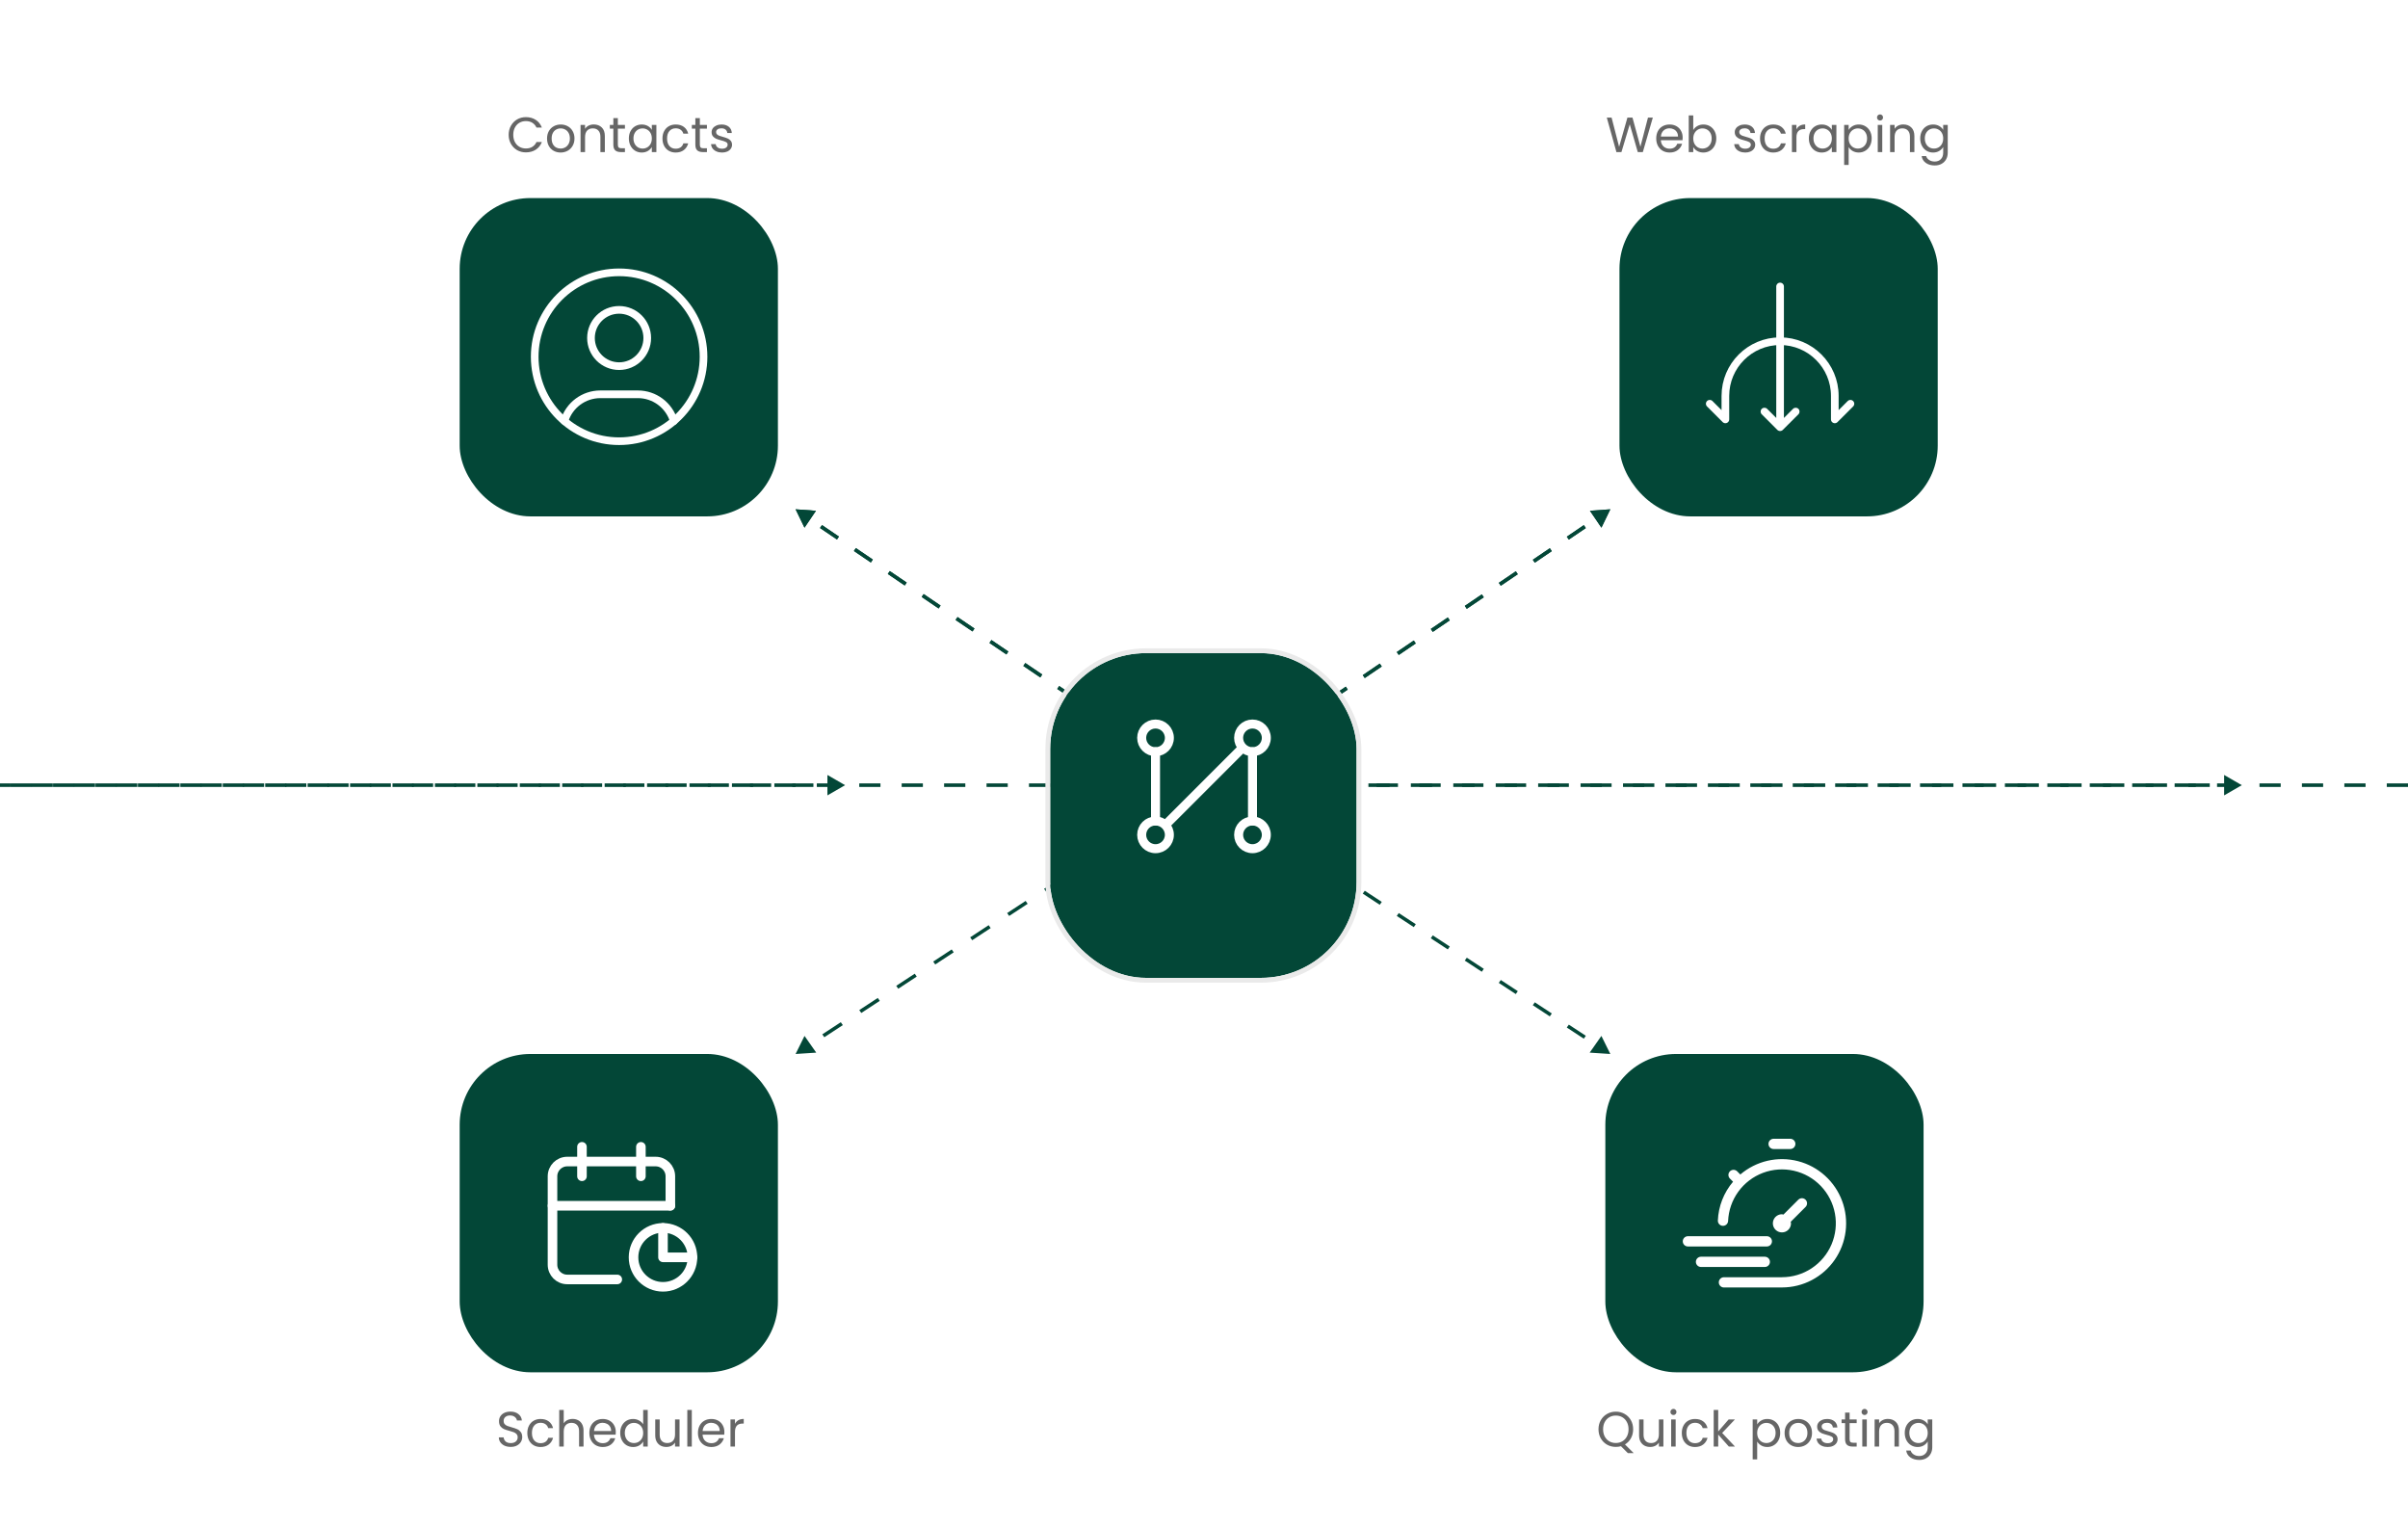 <svg width="681" height="432" viewBox="0 0 681 432" fill="none" xmlns="http://www.w3.org/2000/svg">
<rect width="639" height="432" fill="white"/>
<path d="M681 222L-1.09673e-05 222" stroke="#034737" stroke-dasharray="6 6"/>
<path d="M239 222L234 219.113V224.887L239 222ZM230.038 221.5H224.062V222.5H230.038V221.5ZM218.087 221.5H212.112V222.5H218.087V221.5ZM206.138 221.5H200.163V222.5H206.138V221.5ZM194.188 221.5H188.213V222.5H194.188V221.5ZM182.238 221.5H176.263V222.5H182.238V221.5ZM170.288 221.5H164.313V222.5H170.288V221.5ZM158.338 221.5H152.363V222.5H158.338V221.5ZM146.388 221.5H140.413V222.5H146.388V221.5ZM134.438 221.5H128.463V222.5H134.438V221.5ZM122.488 221.5H116.513V222.5H122.488V221.5ZM110.538 221.5H104.563V222.5H110.538V221.5ZM98.588 221.5H92.612V222.5H98.588V221.5ZM86.638 221.5H80.662V222.5H86.638V221.5ZM74.688 221.5H68.713V222.5H74.688V221.5ZM62.737 221.5H56.763V222.5H62.737V221.5ZM50.788 221.5H44.812V222.5H50.788V221.5ZM38.837 221.5H32.862V222.5H38.837V221.5ZM26.887 221.5H20.912V222.5H26.887V221.5ZM14.937 221.5H8.962V222.5H14.937V221.5ZM2.987 221.5H0V222.5H2.987V221.5Z" fill="#034737"/>
<path d="M634 222L629 219.113V224.887L634 222ZM624.938 221.5H618.896V222.5H624.938V221.5ZM612.854 221.5H606.813V222.5H612.854V221.5ZM600.771 221.5H594.729V222.5H600.771V221.5ZM588.688 221.5H582.646V222.5H588.688V221.5ZM576.604 221.5H570.562V222.5H576.604V221.5ZM564.521 221.5H558.479V222.5H564.521V221.5ZM552.438 221.5H546.396V222.5H552.438V221.5ZM540.354 221.5H534.313V222.5H540.354V221.5ZM528.271 221.5H522.229V222.5H528.271V221.5ZM516.188 221.5H510.146V222.5H516.188V221.5ZM504.104 221.5H498.063V222.5H504.104V221.5ZM492.021 221.5H485.979V222.5H492.021V221.5ZM479.938 221.5H473.896V222.5H479.938V221.5ZM467.854 221.5H461.812V222.5H467.854V221.5ZM455.771 221.5H449.729V222.5H455.771V221.5ZM443.687 221.5H437.646V222.5H443.687V221.5ZM431.604 221.5H425.562V222.5H431.604V221.5ZM419.521 221.5H413.479V222.5H419.521V221.5ZM407.437 221.5H401.396V222.5H407.437V221.5ZM395.354 221.5H389.312V222.5H395.354V221.5ZM383.271 221.5H377.229V222.5H383.271V221.5ZM371.187 221.5H365.146V222.5H371.187V221.5ZM359.104 221.5H353.062V222.5H359.104V221.5ZM347.021 221.5H344V222.5H347.021V221.5Z" fill="#034737"/>
<path d="M225 144L227.518 149.196L230.758 144.418L225 144ZM231.907 149.289L236.699 152.539L237.26 151.711L232.468 148.461L231.907 149.289ZM241.49 155.789L246.282 159.039L246.843 158.211L242.051 154.961L241.49 155.789ZM251.074 162.289L255.865 165.539L256.426 164.711L251.635 161.461L251.074 162.289ZM260.657 168.789L265.449 172.039L266.01 171.211L261.218 167.961L260.657 168.789ZM270.24 175.289L275.032 178.539L275.593 177.711L270.801 174.461L270.24 175.289ZM279.824 181.789L284.615 185.039L285.177 184.211L280.385 180.961L279.824 181.789ZM289.407 188.289L294.199 191.539L294.76 190.711L289.968 187.461L289.407 188.289ZM298.99 194.789L303.782 198.039L304.343 197.211L299.552 193.961L298.99 194.789ZM308.574 201.289L313.365 204.539L313.927 203.711L309.135 200.461L308.574 201.289ZM318.157 207.789L322.949 211.039L323.51 210.211L318.718 206.961L318.157 207.789ZM327.74 214.289L332.532 217.539L333.093 216.711L328.302 213.461L327.74 214.289ZM337.324 220.789L339.719 222.414L340.281 221.586L337.885 219.961L337.324 220.789Z" fill="#034737"/>
<path d="M455.41 144L449.652 144.418L452.893 149.196L455.41 144ZM340.281 222.699L342.685 221.068L342.124 220.241L339.719 221.872L340.281 222.699ZM347.494 217.807L352.303 214.545L351.741 213.717L346.932 216.979L347.494 217.807ZM357.111 211.283L361.92 208.021L361.359 207.193L356.55 210.455L357.111 211.283ZM366.729 204.759L371.538 201.497L370.976 200.67L366.167 203.931L366.729 204.759ZM376.346 198.235L381.155 194.973L380.594 194.146L375.785 197.408L376.346 198.235ZM385.964 191.711L390.773 188.45L390.211 187.622L385.403 190.884L385.964 191.711ZM395.581 185.188L400.39 181.926L399.829 181.098L395.02 184.36L395.581 185.188ZM405.199 178.664L410.008 175.402L409.446 174.574L404.638 177.836L405.199 178.664ZM414.816 172.14L419.625 168.878L419.064 168.051L414.255 171.312L414.816 172.14ZM424.434 165.616L429.243 162.354L428.681 161.527L423.873 164.789L424.434 165.616ZM434.051 159.092L438.86 155.831L438.299 155.003L433.49 158.265L434.051 159.092ZM443.669 152.569L448.478 149.307L447.916 148.479L443.108 151.741L443.669 152.569Z" fill="#034737"/>
<path d="M225 144L227.518 149.196L230.758 144.418L225 144ZM231.907 149.289L236.699 152.539L237.26 151.711L232.468 148.461L231.907 149.289ZM241.49 155.789L246.282 159.039L246.843 158.211L242.051 154.961L241.49 155.789ZM251.074 162.289L255.865 165.539L256.426 164.711L251.635 161.461L251.074 162.289ZM260.657 168.789L265.449 172.039L266.01 171.211L261.218 167.961L260.657 168.789ZM270.24 175.289L275.032 178.539L275.593 177.711L270.801 174.461L270.24 175.289ZM279.824 181.789L284.615 185.039L285.177 184.211L280.385 180.961L279.824 181.789ZM289.407 188.289L294.199 191.539L294.76 190.711L289.968 187.461L289.407 188.289ZM298.99 194.789L303.782 198.039L304.343 197.211L299.552 193.961L298.99 194.789ZM308.574 201.289L313.365 204.539L313.927 203.711L309.135 200.461L308.574 201.289ZM318.157 207.789L322.949 211.039L323.51 210.211L318.718 206.961L318.157 207.789ZM327.74 214.289L332.532 217.539L333.093 216.711L328.302 213.461L327.74 214.289ZM337.324 220.789L339.719 222.414L340.281 221.586L337.885 219.961L337.324 220.789Z" fill="#034737"/>
<path d="M455.41 144L449.652 144.418L452.893 149.196L455.41 144ZM340.281 222.699L342.685 221.068L342.124 220.241L339.719 221.872L340.281 222.699ZM347.494 217.807L352.303 214.545L351.741 213.717L346.932 216.979L347.494 217.807ZM357.111 211.283L361.92 208.021L361.359 207.193L356.55 210.455L357.111 211.283ZM366.729 204.759L371.538 201.497L370.976 200.67L366.167 203.931L366.729 204.759ZM376.346 198.235L381.155 194.973L380.594 194.146L375.785 197.408L376.346 198.235ZM385.964 191.711L390.773 188.45L390.211 187.622L385.403 190.884L385.964 191.711ZM395.581 185.188L400.39 181.926L399.829 181.098L395.02 184.36L395.581 185.188ZM405.199 178.664L410.008 175.402L409.446 174.574L404.638 177.836L405.199 178.664ZM414.816 172.14L419.625 168.878L419.064 168.051L414.255 171.312L414.816 172.14ZM424.434 165.616L429.243 162.354L428.681 161.527L423.873 164.789L424.434 165.616ZM434.051 159.092L438.86 155.831L438.299 155.003L433.49 158.265L434.051 159.092ZM443.669 152.569L448.478 149.307L447.916 148.479L443.108 151.741L443.669 152.569Z" fill="#034737"/>
<path d="M225 298L227.523 292.894L230.838 297.621L225 298ZM232.554 292.447L237.781 289.018L238.355 289.837L233.128 293.266L232.554 292.447ZM243.008 285.589L248.236 282.16L248.81 282.979L243.583 286.408L243.008 285.589ZM253.463 278.731L258.69 275.302L259.264 276.121L254.037 279.55L253.463 278.731ZM263.917 271.873L269.145 268.444L269.719 269.263L264.492 272.692L263.917 271.873ZM274.372 265.015L279.599 261.586L280.173 262.405L274.946 265.834L274.372 265.015ZM284.827 258.157L290.054 254.728L290.628 255.547L285.401 258.976L284.827 258.157ZM295.281 251.299L300.508 247.87L301.083 248.689L295.855 252.118L295.281 251.299ZM305.736 244.441L310.963 241.012L311.537 241.831L306.31 245.26L305.736 244.441ZM316.19 237.583L321.417 234.154L321.992 234.973L316.764 238.402L316.19 237.583ZM326.645 230.725L331.872 227.296L332.446 228.115L327.219 231.544L326.645 230.725ZM337.099 223.867L339.713 222.153L340.287 222.971L337.673 224.686L337.099 223.867Z" fill="#034737"/>
<path d="M455.41 298L449.572 297.621L452.887 292.894L455.41 298ZM340.287 221.876L342.691 223.454L342.117 224.272L339.713 222.695L340.287 221.876ZM347.5 226.608L352.309 229.763L351.735 230.582L346.926 227.427L347.5 226.608ZM357.118 232.918L361.927 236.073L361.352 236.891L356.544 233.737L357.118 232.918ZM366.735 239.227L371.544 242.382L370.97 243.201L366.161 240.046L366.735 239.227ZM376.353 245.537L381.162 248.692L380.587 249.51L375.779 246.356L376.353 245.537ZM385.97 251.847L390.779 255.001L390.205 255.82L385.396 252.665L385.97 251.847ZM395.588 258.156L400.397 261.311L399.822 262.13L395.014 258.975L395.588 258.156ZM405.205 264.466L410.014 267.62L409.44 268.439L404.631 265.284L405.205 264.466ZM414.823 270.775L419.632 273.93L419.057 274.749L414.249 271.594L414.823 270.775ZM424.44 277.085L429.249 280.239L428.675 281.058L423.866 277.903L424.44 277.085ZM434.058 283.394L438.867 286.549L438.292 287.368L433.484 284.213L434.058 283.394ZM443.675 289.704L448.484 292.858L447.91 293.677L443.101 290.522L443.675 289.704Z" fill="#034737"/>
<rect x="130" y="298" width="90" height="90" rx="20" fill="#034737"/>
<path d="M174.573 361.75H160.417C158.115 361.75 156.25 359.884 156.25 357.583V332.583C156.25 330.282 158.115 328.417 160.417 328.417H185.417C187.718 328.417 189.583 330.282 189.583 332.583V340.917" stroke="white" stroke-width="2.708" stroke-linecap="round" stroke-linejoin="round"/>
<path d="M187.5 347.167V355.5H195.833" stroke="white" stroke-width="2.708" stroke-linecap="round" stroke-linejoin="round"/>
<circle cx="187.5" cy="355.5" r="8.333" stroke="white" stroke-width="2.708" stroke-linecap="round" stroke-linejoin="round"/>
<path d="M181.25 324.25V332.583" stroke="white" stroke-width="2.708" stroke-linecap="round" stroke-linejoin="round"/>
<path d="M164.584 324.25V332.583" stroke="white" stroke-width="2.708" stroke-linecap="round" stroke-linejoin="round"/>
<path d="M156.25 340.917H189.583" stroke="white" stroke-width="2.708" stroke-linecap="round" stroke-linejoin="round"/>
<rect x="454" y="298" width="90" height="90" rx="20" fill="#034737"/>
<path d="M504.001 364.014C503.982 364.014 503.965 364.025 503.945 364.025H487.539C487.155 364.025 486.786 363.872 486.514 363.6C486.242 363.328 486.089 362.96 486.089 362.575C486.089 362.191 486.242 361.822 486.514 361.55C486.786 361.278 487.155 361.125 487.539 361.125H503.903L503.945 361.117C506.932 361.117 509.853 360.24 512.345 358.594C514.837 356.948 516.791 354.606 517.963 351.859C519.135 349.112 519.475 346.082 518.939 343.143C518.404 340.205 517.016 337.489 514.95 335.333C512.884 333.176 510.229 331.674 507.317 331.014C504.404 330.353 501.362 330.563 498.567 331.617C495.773 332.672 493.35 334.524 491.599 336.943C489.848 339.363 488.847 342.244 488.72 345.228C488.698 345.608 488.528 345.964 488.246 346.219C487.963 346.475 487.592 346.609 487.212 346.593C486.831 346.577 486.472 346.412 486.213 346.134C485.953 345.856 485.813 345.486 485.823 345.106C485.986 341.065 487.5 337.196 490.121 334.117L489.251 333.247C489.112 333.113 489.002 332.953 488.926 332.776C488.85 332.6 488.81 332.409 488.808 332.217C488.806 332.024 488.843 331.833 488.916 331.655C488.989 331.477 489.097 331.315 489.233 331.179C489.369 331.043 489.531 330.935 489.709 330.862C489.887 330.789 490.078 330.753 490.271 330.754C490.463 330.756 490.653 330.796 490.83 330.872C491.007 330.948 491.167 331.058 491.301 331.197L492.178 332.073C494.4 330.177 497.047 328.845 499.894 328.191C502.74 327.537 505.703 327.579 508.53 328.316C511.357 329.052 513.964 330.46 516.129 332.42C518.295 334.38 519.956 336.834 520.97 339.574C521.984 342.313 522.321 345.257 521.954 348.155C521.586 351.053 520.524 353.819 518.858 356.218C517.192 358.618 514.971 360.579 512.385 361.936C509.798 363.293 506.922 364.007 504.001 364.014ZM510.624 339.205C510.352 338.933 509.984 338.781 509.599 338.781C509.215 338.781 508.846 338.933 508.574 339.205L504.373 343.406C504.233 343.364 504.09 343.335 503.945 343.319C503.438 343.319 502.942 343.47 502.52 343.751C502.099 344.033 501.77 344.434 501.576 344.902C501.382 345.371 501.331 345.887 501.43 346.384C501.529 346.881 501.773 347.338 502.132 347.697C502.49 348.056 502.947 348.3 503.445 348.399C503.942 348.498 504.458 348.447 504.927 348.253C505.395 348.059 505.796 347.73 506.077 347.308C506.359 346.886 506.51 346.39 506.51 345.883C506.493 345.738 506.464 345.595 506.423 345.456L510.624 341.254C510.896 340.982 511.048 340.614 511.048 340.23C511.048 339.846 510.896 339.477 510.624 339.205ZM501.589 324.875H506.303C506.687 324.875 507.056 324.722 507.328 324.45C507.6 324.178 507.753 323.81 507.753 323.425C507.753 323.041 507.6 322.672 507.328 322.4C507.056 322.128 506.687 321.975 506.303 321.975H501.589C501.204 321.975 500.835 322.128 500.563 322.4C500.292 322.672 500.139 323.041 500.139 323.425C500.139 323.81 500.292 324.178 500.563 324.45C500.835 324.722 501.204 324.875 501.589 324.875ZM500.552 356.775C500.552 356.391 500.4 356.022 500.128 355.75C499.856 355.478 499.487 355.325 499.102 355.325H481.055C480.67 355.325 480.302 355.478 480.03 355.75C479.758 356.022 479.605 356.391 479.605 356.775C479.605 357.16 479.758 357.528 480.03 357.8C480.302 358.072 480.67 358.225 481.055 358.225H499.102C499.487 358.225 499.856 358.072 500.128 357.8C500.4 357.528 500.552 357.16 500.552 356.775ZM501.124 350.975C501.124 350.591 500.971 350.222 500.7 349.95C500.428 349.678 500.059 349.525 499.674 349.525H477.352C476.968 349.525 476.599 349.678 476.327 349.95C476.055 350.222 475.902 350.591 475.902 350.975C475.902 351.36 476.055 351.728 476.327 352C476.599 352.272 476.968 352.425 477.352 352.425H499.674C500.059 352.425 500.428 352.272 500.7 352C500.971 351.728 501.124 351.36 501.124 350.975Z" fill="white"/>
<rect x="458" y="56" width="90" height="90" rx="20" fill="#034737"/>
<path d="M523.314 114.155L518.894 118.576L518.894 111.945C518.894 103.4 511.966 96.472 503.421 96.472C494.876 96.472 487.949 103.4 487.949 111.945L487.949 118.576L483.528 114.155" stroke="white" stroke-width="2.167" stroke-linecap="round" stroke-linejoin="round"/>
<path d="M504.504 81C504.504 80.402 504.019 79.917 503.421 79.917C502.823 79.917 502.338 80.402 502.338 81L504.504 81ZM503.421 120.787L502.338 120.787C502.338 121.225 502.602 121.62 503.006 121.787C503.411 121.955 503.877 121.862 504.187 121.553L503.421 120.787ZM508.608 117.132C509.031 116.709 509.031 116.023 508.608 115.6C508.185 115.177 507.499 115.177 507.076 115.6L508.608 117.132ZM499.765 115.6C499.342 115.177 498.656 115.177 498.233 115.6C497.81 116.023 497.81 116.709 498.233 117.132L499.765 115.6ZM502.654 121.553C503.077 121.976 503.763 121.976 504.186 121.553C504.609 121.13 504.609 120.444 504.186 120.021L502.654 121.553ZM502.338 81L502.338 120.787L504.504 120.787L504.504 81L502.338 81ZM504.187 121.553L508.608 117.132L507.076 115.6L502.655 120.021L504.187 121.553ZM498.233 117.132L502.654 121.553L504.186 120.021L499.765 115.6L498.233 117.132Z" fill="white"/>
<path d="M467.432 33.242L464.604 43H463.176L460.908 35.146L458.556 43L457.142 43.014L454.412 33.242H455.77L457.898 41.516L460.25 33.242H461.678L463.918 41.488L466.06 33.242H467.432ZM475.868 38.87C475.868 39.113 475.854 39.369 475.826 39.64H469.694C469.741 40.396 469.998 40.989 470.464 41.418C470.94 41.838 471.514 42.048 472.186 42.048C472.737 42.048 473.194 41.922 473.558 41.67C473.932 41.409 474.193 41.063 474.342 40.634H475.714C475.509 41.371 475.098 41.973 474.482 42.44C473.866 42.897 473.101 43.126 472.186 43.126C471.458 43.126 470.805 42.963 470.226 42.636C469.657 42.309 469.209 41.847 468.882 41.25C468.556 40.643 468.392 39.943 468.392 39.15C468.392 38.357 468.551 37.661 468.868 37.064C469.186 36.467 469.629 36.009 470.198 35.692C470.777 35.365 471.44 35.202 472.186 35.202C472.914 35.202 473.558 35.361 474.118 35.678C474.678 35.995 475.108 36.434 475.406 36.994C475.714 37.545 475.868 38.17 475.868 38.87ZM474.552 38.604C474.552 38.119 474.445 37.703 474.23 37.358C474.016 37.003 473.722 36.737 473.348 36.56C472.984 36.373 472.578 36.28 472.13 36.28C471.486 36.28 470.936 36.485 470.478 36.896C470.03 37.307 469.774 37.876 469.708 38.604H474.552ZM478.866 36.756C479.127 36.299 479.51 35.925 480.014 35.636C480.518 35.347 481.092 35.202 481.736 35.202C482.427 35.202 483.047 35.365 483.598 35.692C484.149 36.019 484.583 36.481 484.9 37.078C485.217 37.666 485.376 38.352 485.376 39.136C485.376 39.911 485.217 40.601 484.9 41.208C484.583 41.815 484.144 42.286 483.584 42.622C483.033 42.958 482.417 43.126 481.736 43.126C481.073 43.126 480.49 42.981 479.986 42.692C479.491 42.403 479.118 42.034 478.866 41.586V43H477.592V32.64H478.866V36.756ZM484.074 39.136C484.074 38.557 483.957 38.053 483.724 37.624C483.491 37.195 483.173 36.868 482.772 36.644C482.38 36.42 481.946 36.308 481.47 36.308C481.003 36.308 480.569 36.425 480.168 36.658C479.776 36.882 479.459 37.213 479.216 37.652C478.983 38.081 478.866 38.581 478.866 39.15C478.866 39.729 478.983 40.237 479.216 40.676C479.459 41.105 479.776 41.437 480.168 41.67C480.569 41.894 481.003 42.006 481.47 42.006C481.946 42.006 482.38 41.894 482.772 41.67C483.173 41.437 483.491 41.105 483.724 40.676C483.957 40.237 484.074 39.724 484.074 39.136ZM493.585 43.126C492.997 43.126 492.47 43.028 492.003 42.832C491.537 42.627 491.168 42.347 490.897 41.992C490.627 41.628 490.477 41.213 490.449 40.746H491.765C491.803 41.129 491.98 41.441 492.297 41.684C492.624 41.927 493.049 42.048 493.571 42.048C494.057 42.048 494.439 41.941 494.719 41.726C494.999 41.511 495.139 41.241 495.139 40.914C495.139 40.578 494.99 40.331 494.691 40.172C494.393 40.004 493.931 39.841 493.305 39.682C492.736 39.533 492.269 39.383 491.905 39.234C491.551 39.075 491.243 38.847 490.981 38.548C490.729 38.24 490.603 37.839 490.603 37.344C490.603 36.952 490.72 36.593 490.953 36.266C491.187 35.939 491.518 35.683 491.947 35.496C492.377 35.3 492.867 35.202 493.417 35.202C494.267 35.202 494.953 35.417 495.475 35.846C495.998 36.275 496.278 36.863 496.315 37.61H495.041C495.013 37.209 494.85 36.887 494.551 36.644C494.262 36.401 493.87 36.28 493.375 36.28C492.918 36.28 492.554 36.378 492.283 36.574C492.013 36.77 491.877 37.027 491.877 37.344C491.877 37.596 491.957 37.806 492.115 37.974C492.283 38.133 492.489 38.263 492.731 38.366C492.983 38.459 493.329 38.567 493.767 38.688C494.318 38.837 494.766 38.987 495.111 39.136C495.457 39.276 495.751 39.491 495.993 39.78C496.245 40.069 496.376 40.447 496.385 40.914C496.385 41.334 496.269 41.712 496.035 42.048C495.802 42.384 495.471 42.65 495.041 42.846C494.621 43.033 494.136 43.126 493.585 43.126ZM497.75 39.15C497.75 38.357 497.909 37.666 498.226 37.078C498.543 36.481 498.982 36.019 499.542 35.692C500.111 35.365 500.76 35.202 501.488 35.202C502.431 35.202 503.205 35.431 503.812 35.888C504.428 36.345 504.834 36.98 505.03 37.792H503.658C503.527 37.325 503.271 36.957 502.888 36.686C502.515 36.415 502.048 36.28 501.488 36.28C500.76 36.28 500.172 36.532 499.724 37.036C499.276 37.531 499.052 38.235 499.052 39.15C499.052 40.074 499.276 40.788 499.724 41.292C500.172 41.796 500.76 42.048 501.488 42.048C502.048 42.048 502.515 41.917 502.888 41.656C503.261 41.395 503.518 41.021 503.658 40.536H505.03C504.825 41.32 504.414 41.95 503.798 42.426C503.182 42.893 502.412 43.126 501.488 43.126C500.76 43.126 500.111 42.963 499.542 42.636C498.982 42.309 498.543 41.847 498.226 41.25C497.909 40.653 497.75 39.953 497.75 39.15ZM508.046 36.574C508.27 36.135 508.587 35.795 508.998 35.552C509.418 35.309 509.927 35.188 510.524 35.188V36.504H510.188C508.76 36.504 508.046 37.279 508.046 38.828V43H506.772V35.328H508.046V36.574ZM511.561 39.136C511.561 38.352 511.719 37.666 512.037 37.078C512.354 36.481 512.788 36.019 513.339 35.692C513.899 35.365 514.519 35.202 515.201 35.202C515.873 35.202 516.456 35.347 516.951 35.636C517.445 35.925 517.814 36.289 518.057 36.728V35.328H519.345V43H518.057V41.572C517.805 42.02 517.427 42.393 516.923 42.692C516.428 42.981 515.849 43.126 515.187 43.126C514.505 43.126 513.889 42.958 513.339 42.622C512.788 42.286 512.354 41.815 512.037 41.208C511.719 40.601 511.561 39.911 511.561 39.136ZM518.057 39.15C518.057 38.571 517.94 38.067 517.707 37.638C517.473 37.209 517.156 36.882 516.755 36.658C516.363 36.425 515.929 36.308 515.453 36.308C514.977 36.308 514.543 36.42 514.151 36.644C513.759 36.868 513.446 37.195 513.213 37.624C512.979 38.053 512.863 38.557 512.863 39.136C512.863 39.724 512.979 40.237 513.213 40.676C513.446 41.105 513.759 41.437 514.151 41.67C514.543 41.894 514.977 42.006 515.453 42.006C515.929 42.006 516.363 41.894 516.755 41.67C517.156 41.437 517.473 41.105 517.707 40.676C517.94 40.237 518.057 39.729 518.057 39.15ZM522.813 36.742C523.065 36.303 523.439 35.939 523.933 35.65C524.437 35.351 525.021 35.202 525.683 35.202C526.365 35.202 526.981 35.365 527.531 35.692C528.091 36.019 528.53 36.481 528.847 37.078C529.165 37.666 529.323 38.352 529.323 39.136C529.323 39.911 529.165 40.601 528.847 41.208C528.53 41.815 528.091 42.286 527.531 42.622C526.981 42.958 526.365 43.126 525.683 43.126C525.03 43.126 524.451 42.981 523.947 42.692C523.453 42.393 523.075 42.025 522.813 41.586V46.64H521.539V35.328H522.813V36.742ZM528.021 39.136C528.021 38.557 527.905 38.053 527.671 37.624C527.438 37.195 527.121 36.868 526.719 36.644C526.327 36.42 525.893 36.308 525.417 36.308C524.951 36.308 524.517 36.425 524.115 36.658C523.723 36.882 523.406 37.213 523.163 37.652C522.93 38.081 522.813 38.581 522.813 39.15C522.813 39.729 522.93 40.237 523.163 40.676C523.406 41.105 523.723 41.437 524.115 41.67C524.517 41.894 524.951 42.006 525.417 42.006C525.893 42.006 526.327 41.894 526.719 41.67C527.121 41.437 527.438 41.105 527.671 40.676C527.905 40.237 528.021 39.724 528.021 39.136ZM531.7 34.082C531.458 34.082 531.252 33.998 531.084 33.83C530.916 33.662 530.832 33.457 530.832 33.214C530.832 32.971 530.916 32.766 531.084 32.598C531.252 32.43 531.458 32.346 531.7 32.346C531.934 32.346 532.13 32.43 532.288 32.598C532.456 32.766 532.54 32.971 532.54 33.214C532.54 33.457 532.456 33.662 532.288 33.83C532.13 33.998 531.934 34.082 531.7 34.082ZM532.316 35.328V43H531.042V35.328H532.316ZM538.268 35.188C539.201 35.188 539.957 35.473 540.536 36.042C541.114 36.602 541.404 37.414 541.404 38.478V43H540.144V38.66C540.144 37.895 539.952 37.311 539.57 36.91C539.187 36.499 538.664 36.294 538.002 36.294C537.33 36.294 536.793 36.504 536.392 36.924C536 37.344 535.804 37.955 535.804 38.758V43H534.53V35.328H535.804V36.42C536.056 36.028 536.396 35.725 536.826 35.51C537.264 35.295 537.745 35.188 538.268 35.188ZM546.691 35.202C547.353 35.202 547.932 35.347 548.427 35.636C548.931 35.925 549.304 36.289 549.547 36.728V35.328H550.835V43.168C550.835 43.868 550.685 44.489 550.387 45.03C550.088 45.581 549.659 46.01 549.099 46.318C548.548 46.626 547.904 46.78 547.167 46.78C546.159 46.78 545.319 46.542 544.647 46.066C543.975 45.59 543.578 44.941 543.457 44.12H544.717C544.857 44.587 545.146 44.96 545.585 45.24C546.023 45.529 546.551 45.674 547.167 45.674C547.867 45.674 548.436 45.455 548.875 45.016C549.323 44.577 549.547 43.961 549.547 43.168V41.558C549.295 42.006 548.921 42.379 548.427 42.678C547.932 42.977 547.353 43.126 546.691 43.126C546.009 43.126 545.389 42.958 544.829 42.622C544.278 42.286 543.844 41.815 543.527 41.208C543.209 40.601 543.051 39.911 543.051 39.136C543.051 38.352 543.209 37.666 543.527 37.078C543.844 36.481 544.278 36.019 544.829 35.692C545.389 35.365 546.009 35.202 546.691 35.202ZM549.547 39.15C549.547 38.571 549.43 38.067 549.197 37.638C548.963 37.209 548.646 36.882 548.245 36.658C547.853 36.425 547.419 36.308 546.943 36.308C546.467 36.308 546.033 36.42 545.641 36.644C545.249 36.868 544.936 37.195 544.703 37.624C544.469 38.053 544.353 38.557 544.353 39.136C544.353 39.724 544.469 40.237 544.703 40.676C544.936 41.105 545.249 41.437 545.641 41.67C546.033 41.894 546.467 42.006 546.943 42.006C547.419 42.006 547.853 41.894 548.245 41.67C548.646 41.437 548.963 41.105 549.197 40.676C549.43 40.237 549.547 39.729 549.547 39.15Z" fill="#666666"/>
<path d="M460.369 410.848L458.423 408.902C457.947 409.033 457.461 409.098 456.967 409.098C456.061 409.098 455.235 408.888 454.489 408.468C453.742 408.039 453.149 407.446 452.711 406.69C452.281 405.925 452.067 405.066 452.067 404.114C452.067 403.162 452.281 402.308 452.711 401.552C453.149 400.787 453.742 400.194 454.489 399.774C455.235 399.345 456.061 399.13 456.967 399.13C457.881 399.13 458.712 399.345 459.459 399.774C460.205 400.194 460.793 400.782 461.223 401.538C461.652 402.294 461.867 403.153 461.867 404.114C461.867 405.047 461.661 405.887 461.251 406.634C460.84 407.381 460.275 407.969 459.557 408.398L462.021 410.848H460.369ZM453.369 404.114C453.369 404.889 453.523 405.57 453.831 406.158C454.148 406.746 454.577 407.199 455.119 407.516C455.669 407.833 456.285 407.992 456.967 407.992C457.648 407.992 458.259 407.833 458.801 407.516C459.351 407.199 459.781 406.746 460.089 406.158C460.406 405.57 460.565 404.889 460.565 404.114C460.565 403.33 460.406 402.649 460.089 402.07C459.781 401.482 459.356 401.029 458.815 400.712C458.273 400.395 457.657 400.236 456.967 400.236C456.276 400.236 455.66 400.395 455.119 400.712C454.577 401.029 454.148 401.482 453.831 402.07C453.523 402.649 453.369 403.33 453.369 404.114ZM470.422 401.328V409H469.148V407.866C468.905 408.258 468.565 408.566 468.126 408.79C467.697 409.005 467.221 409.112 466.698 409.112C466.101 409.112 465.564 408.991 465.088 408.748C464.612 408.496 464.234 408.123 463.954 407.628C463.683 407.133 463.548 406.531 463.548 405.822V401.328H464.808V405.654C464.808 406.41 464.999 406.993 465.382 407.404C465.765 407.805 466.287 408.006 466.95 408.006C467.631 408.006 468.168 407.796 468.56 407.376C468.952 406.956 469.148 406.345 469.148 405.542V401.328H470.422ZM473.273 400.082C473.03 400.082 472.825 399.998 472.657 399.83C472.489 399.662 472.405 399.457 472.405 399.214C472.405 398.971 472.489 398.766 472.657 398.598C472.825 398.43 473.03 398.346 473.273 398.346C473.506 398.346 473.702 398.43 473.861 398.598C474.029 398.766 474.113 398.971 474.113 399.214C474.113 399.457 474.029 399.662 473.861 399.83C473.702 399.998 473.506 400.082 473.273 400.082ZM473.889 401.328V409H472.615V401.328H473.889ZM475.626 405.15C475.626 404.357 475.785 403.666 476.102 403.078C476.42 402.481 476.858 402.019 477.418 401.692C477.988 401.365 478.636 401.202 479.364 401.202C480.307 401.202 481.082 401.431 481.688 401.888C482.304 402.345 482.71 402.98 482.906 403.792H481.534C481.404 403.325 481.147 402.957 480.764 402.686C480.391 402.415 479.924 402.28 479.364 402.28C478.636 402.28 478.048 402.532 477.6 403.036C477.152 403.531 476.928 404.235 476.928 405.15C476.928 406.074 477.152 406.788 477.6 407.292C478.048 407.796 478.636 408.048 479.364 408.048C479.924 408.048 480.391 407.917 480.764 407.656C481.138 407.395 481.394 407.021 481.534 406.536H482.906C482.701 407.32 482.29 407.95 481.674 408.426C481.058 408.893 480.288 409.126 479.364 409.126C478.636 409.126 477.988 408.963 477.418 408.636C476.858 408.309 476.42 407.847 476.102 407.25C475.785 406.653 475.626 405.953 475.626 405.15ZM488.932 409L485.922 405.612V409H484.648V398.64H485.922V404.73L488.876 401.328H490.654L487.042 405.15L490.668 409H488.932ZM496.944 402.742C497.196 402.303 497.569 401.939 498.064 401.65C498.568 401.351 499.151 401.202 499.814 401.202C500.495 401.202 501.111 401.365 501.662 401.692C502.222 402.019 502.66 402.481 502.978 403.078C503.295 403.666 503.454 404.352 503.454 405.136C503.454 405.911 503.295 406.601 502.978 407.208C502.66 407.815 502.222 408.286 501.662 408.622C501.111 408.958 500.495 409.126 499.814 409.126C499.16 409.126 498.582 408.981 498.078 408.692C497.583 408.393 497.205 408.025 496.944 407.586V412.64H495.67V401.328H496.944V402.742ZM502.152 405.136C502.152 404.557 502.035 404.053 501.802 403.624C501.568 403.195 501.251 402.868 500.85 402.644C500.458 402.42 500.024 402.308 499.548 402.308C499.081 402.308 498.647 402.425 498.246 402.658C497.854 402.882 497.536 403.213 497.294 403.652C497.06 404.081 496.944 404.581 496.944 405.15C496.944 405.729 497.06 406.237 497.294 406.676C497.536 407.105 497.854 407.437 498.246 407.67C498.647 407.894 499.081 408.006 499.548 408.006C500.024 408.006 500.458 407.894 500.85 407.67C501.251 407.437 501.568 407.105 501.802 406.676C502.035 406.237 502.152 405.724 502.152 405.136ZM508.519 409.126C507.8 409.126 507.147 408.963 506.559 408.636C505.98 408.309 505.523 407.847 505.187 407.25C504.86 406.643 504.697 405.943 504.697 405.15C504.697 404.366 504.865 403.675 505.201 403.078C505.546 402.471 506.013 402.009 506.601 401.692C507.189 401.365 507.847 401.202 508.575 401.202C509.303 401.202 509.961 401.365 510.549 401.692C511.137 402.009 511.599 402.467 511.935 403.064C512.28 403.661 512.453 404.357 512.453 405.15C512.453 405.943 512.275 406.643 511.921 407.25C511.575 407.847 511.104 408.309 510.507 408.636C509.909 408.963 509.247 409.126 508.519 409.126ZM508.519 408.006C508.976 408.006 509.405 407.899 509.807 407.684C510.208 407.469 510.53 407.147 510.773 406.718C511.025 406.289 511.151 405.766 511.151 405.15C511.151 404.534 511.029 404.011 510.787 403.582C510.544 403.153 510.227 402.835 509.835 402.63C509.443 402.415 509.018 402.308 508.561 402.308C508.094 402.308 507.665 402.415 507.273 402.63C506.89 402.835 506.582 403.153 506.349 403.582C506.115 404.011 505.999 404.534 505.999 405.15C505.999 405.775 506.111 406.303 506.335 406.732C506.568 407.161 506.876 407.483 507.259 407.698C507.641 407.903 508.061 408.006 508.519 408.006ZM516.886 409.126C516.298 409.126 515.77 409.028 515.304 408.832C514.837 408.627 514.468 408.347 514.198 407.992C513.927 407.628 513.778 407.213 513.75 406.746H515.066C515.103 407.129 515.28 407.441 515.598 407.684C515.924 407.927 516.349 408.048 516.872 408.048C517.357 408.048 517.74 407.941 518.02 407.726C518.3 407.511 518.44 407.241 518.44 406.914C518.44 406.578 518.29 406.331 517.992 406.172C517.693 406.004 517.231 405.841 516.606 405.682C516.036 405.533 515.57 405.383 515.206 405.234C514.851 405.075 514.543 404.847 514.282 404.548C514.03 404.24 513.904 403.839 513.904 403.344C513.904 402.952 514.02 402.593 514.254 402.266C514.487 401.939 514.818 401.683 515.248 401.496C515.677 401.3 516.167 401.202 516.718 401.202C517.567 401.202 518.253 401.417 518.776 401.846C519.298 402.275 519.578 402.863 519.616 403.61H518.342C518.314 403.209 518.15 402.887 517.852 402.644C517.562 402.401 517.17 402.28 516.676 402.28C516.218 402.28 515.854 402.378 515.584 402.574C515.313 402.77 515.178 403.027 515.178 403.344C515.178 403.596 515.257 403.806 515.416 403.974C515.584 404.133 515.789 404.263 516.032 404.366C516.284 404.459 516.629 404.567 517.068 404.688C517.618 404.837 518.066 404.987 518.412 405.136C518.757 405.276 519.051 405.491 519.294 405.78C519.546 406.069 519.676 406.447 519.686 406.914C519.686 407.334 519.569 407.712 519.336 408.048C519.102 408.384 518.771 408.65 518.342 408.846C517.922 409.033 517.436 409.126 516.886 409.126ZM523.08 402.378V406.9C523.08 407.273 523.16 407.539 523.318 407.698C523.477 407.847 523.752 407.922 524.144 407.922H525.082V409H523.934C523.225 409 522.693 408.837 522.338 408.51C521.984 408.183 521.806 407.647 521.806 406.9V402.378H520.812V401.328H521.806V399.396H523.08V401.328H525.082V402.378H523.08ZM527.326 400.082C527.083 400.082 526.878 399.998 526.71 399.83C526.542 399.662 526.458 399.457 526.458 399.214C526.458 398.971 526.542 398.766 526.71 398.598C526.878 398.43 527.083 398.346 527.326 398.346C527.559 398.346 527.755 398.43 527.914 398.598C528.082 398.766 528.166 398.971 528.166 399.214C528.166 399.457 528.082 399.662 527.914 399.83C527.755 399.998 527.559 400.082 527.326 400.082ZM527.942 401.328V409H526.668V401.328H527.942ZM533.893 401.188C534.827 401.188 535.583 401.473 536.161 402.042C536.74 402.602 537.029 403.414 537.029 404.478V409H535.769V404.66C535.769 403.895 535.578 403.311 535.195 402.91C534.813 402.499 534.29 402.294 533.627 402.294C532.955 402.294 532.419 402.504 532.017 402.924C531.625 403.344 531.429 403.955 531.429 404.758V409H530.155V401.328H531.429V402.42C531.681 402.028 532.022 401.725 532.451 401.51C532.89 401.295 533.371 401.188 533.893 401.188ZM542.316 401.202C542.979 401.202 543.558 401.347 544.052 401.636C544.556 401.925 544.93 402.289 545.172 402.728V401.328H546.46V409.168C546.46 409.868 546.311 410.489 546.012 411.03C545.714 411.581 545.284 412.01 544.724 412.318C544.174 412.626 543.53 412.78 542.792 412.78C541.784 412.78 540.944 412.542 540.272 412.066C539.6 411.59 539.204 410.941 539.082 410.12H540.342C540.482 410.587 540.772 410.96 541.21 411.24C541.649 411.529 542.176 411.674 542.792 411.674C543.492 411.674 544.062 411.455 544.5 411.016C544.948 410.577 545.172 409.961 545.172 409.168V407.558C544.92 408.006 544.547 408.379 544.052 408.678C543.558 408.977 542.979 409.126 542.316 409.126C541.635 409.126 541.014 408.958 540.454 408.622C539.904 408.286 539.47 407.815 539.152 407.208C538.835 406.601 538.676 405.911 538.676 405.136C538.676 404.352 538.835 403.666 539.152 403.078C539.47 402.481 539.904 402.019 540.454 401.692C541.014 401.365 541.635 401.202 542.316 401.202ZM545.172 405.15C545.172 404.571 545.056 404.067 544.822 403.638C544.589 403.209 544.272 402.882 543.87 402.658C543.478 402.425 543.044 402.308 542.568 402.308C542.092 402.308 541.658 402.42 541.266 402.644C540.874 402.868 540.562 403.195 540.328 403.624C540.095 404.053 539.978 404.557 539.978 405.136C539.978 405.724 540.095 406.237 540.328 406.676C540.562 407.105 540.874 407.437 541.266 407.67C541.658 407.894 542.092 408.006 542.568 408.006C543.044 408.006 543.478 407.894 543.87 407.67C544.272 407.437 544.589 407.105 544.822 406.676C545.056 406.237 545.172 405.729 545.172 405.15Z" fill="#666666"/>
<rect x="130" y="56" width="90" height="90" rx="20" fill="#034737"/>
<circle cx="175.091" cy="100.872" r="23.872" stroke="white" stroke-width="2.167" stroke-linecap="round" stroke-linejoin="round"/>
<circle cx="175.09" cy="95.567" r="7.957" stroke="white" stroke-width="2.167" stroke-linecap="round" stroke-linejoin="round"/>
<path d="M159.621 119.039C160.969 114.552 165.1 111.481 169.785 111.482H180.395C185.086 111.48 189.222 114.56 190.564 119.055" stroke="white" stroke-width="2.167" stroke-linecap="round" stroke-linejoin="round"/>
<path d="M143.853 38.114C143.853 37.162 144.068 36.308 144.497 35.552C144.927 34.787 145.51 34.189 146.247 33.76C146.994 33.331 147.82 33.116 148.725 33.116C149.789 33.116 150.718 33.373 151.511 33.886C152.305 34.399 152.883 35.127 153.247 36.07H151.721C151.451 35.482 151.059 35.029 150.545 34.712C150.041 34.395 149.435 34.236 148.725 34.236C148.044 34.236 147.433 34.395 146.891 34.712C146.35 35.029 145.925 35.482 145.617 36.07C145.309 36.649 145.155 37.33 145.155 38.114C145.155 38.889 145.309 39.57 145.617 40.158C145.925 40.737 146.35 41.185 146.891 41.502C147.433 41.819 148.044 41.978 148.725 41.978C149.435 41.978 150.041 41.824 150.545 41.516C151.059 41.199 151.451 40.746 151.721 40.158H153.247C152.883 41.091 152.305 41.815 151.511 42.328C150.718 42.832 149.789 43.084 148.725 43.084C147.82 43.084 146.994 42.874 146.247 42.454C145.51 42.025 144.927 41.432 144.497 40.676C144.068 39.92 143.853 39.066 143.853 38.114ZM158.532 43.126C157.813 43.126 157.16 42.963 156.572 42.636C155.993 42.309 155.536 41.847 155.2 41.25C154.873 40.643 154.71 39.943 154.71 39.15C154.71 38.366 154.878 37.675 155.214 37.078C155.559 36.471 156.026 36.009 156.614 35.692C157.202 35.365 157.86 35.202 158.588 35.202C159.316 35.202 159.974 35.365 160.562 35.692C161.15 36.009 161.612 36.467 161.948 37.064C162.293 37.661 162.466 38.357 162.466 39.15C162.466 39.943 162.289 40.643 161.934 41.25C161.589 41.847 161.117 42.309 160.52 42.636C159.923 42.963 159.26 43.126 158.532 43.126ZM158.532 42.006C158.989 42.006 159.419 41.899 159.82 41.684C160.221 41.469 160.543 41.147 160.786 40.718C161.038 40.289 161.164 39.766 161.164 39.15C161.164 38.534 161.043 38.011 160.8 37.582C160.557 37.153 160.24 36.835 159.848 36.63C159.456 36.415 159.031 36.308 158.574 36.308C158.107 36.308 157.678 36.415 157.286 36.63C156.903 36.835 156.595 37.153 156.362 37.582C156.129 38.011 156.012 38.534 156.012 39.15C156.012 39.775 156.124 40.303 156.348 40.732C156.581 41.161 156.889 41.483 157.272 41.698C157.655 41.903 158.075 42.006 158.532 42.006ZM167.921 35.188C168.854 35.188 169.61 35.473 170.189 36.042C170.768 36.602 171.057 37.414 171.057 38.478V43H169.797V38.66C169.797 37.895 169.606 37.311 169.223 36.91C168.84 36.499 168.318 36.294 167.655 36.294C166.983 36.294 166.446 36.504 166.045 36.924C165.653 37.344 165.457 37.955 165.457 38.758V43H164.183V35.328H165.457V36.42C165.709 36.028 166.05 35.725 166.479 35.51C166.918 35.295 167.398 35.188 167.921 35.188ZM174.734 36.378V40.9C174.734 41.273 174.813 41.539 174.972 41.698C175.131 41.847 175.406 41.922 175.798 41.922H176.736V43H175.588C174.879 43 174.347 42.837 173.992 42.51C173.637 42.183 173.46 41.647 173.46 40.9V36.378H172.466V35.328H173.46V33.396H174.734V35.328H176.736V36.378H174.734ZM177.846 39.136C177.846 38.352 178.004 37.666 178.322 37.078C178.639 36.481 179.073 36.019 179.624 35.692C180.184 35.365 180.804 35.202 181.486 35.202C182.158 35.202 182.741 35.347 183.236 35.636C183.73 35.925 184.099 36.289 184.342 36.728V35.328H185.63V43H184.342V41.572C184.09 42.02 183.712 42.393 183.208 42.692C182.713 42.981 182.134 43.126 181.472 43.126C180.79 43.126 180.174 42.958 179.624 42.622C179.073 42.286 178.639 41.815 178.322 41.208C178.004 40.601 177.846 39.911 177.846 39.136ZM184.342 39.15C184.342 38.571 184.225 38.067 183.992 37.638C183.758 37.209 183.441 36.882 183.04 36.658C182.648 36.425 182.214 36.308 181.738 36.308C181.262 36.308 180.828 36.42 180.436 36.644C180.044 36.868 179.731 37.195 179.498 37.624C179.264 38.053 179.148 38.557 179.148 39.136C179.148 39.724 179.264 40.237 179.498 40.676C179.731 41.105 180.044 41.437 180.436 41.67C180.828 41.894 181.262 42.006 181.738 42.006C182.214 42.006 182.648 41.894 183.04 41.67C183.441 41.437 183.758 41.105 183.992 40.676C184.225 40.237 184.342 39.729 184.342 39.15ZM187.349 39.15C187.349 38.357 187.507 37.666 187.825 37.078C188.142 36.481 188.581 36.019 189.141 35.692C189.71 35.365 190.359 35.202 191.087 35.202C192.029 35.202 192.804 35.431 193.411 35.888C194.027 36.345 194.433 36.98 194.629 37.792H193.257C193.126 37.325 192.869 36.957 192.487 36.686C192.113 36.415 191.647 36.28 191.087 36.28C190.359 36.28 189.771 36.532 189.323 37.036C188.875 37.531 188.651 38.235 188.651 39.15C188.651 40.074 188.875 40.788 189.323 41.292C189.771 41.796 190.359 42.048 191.087 42.048C191.647 42.048 192.113 41.917 192.487 41.656C192.86 41.395 193.117 41.021 193.257 40.536H194.629C194.423 41.32 194.013 41.95 193.397 42.426C192.781 42.893 192.011 43.126 191.087 43.126C190.359 43.126 189.71 42.963 189.141 42.636C188.581 42.309 188.142 41.847 187.825 41.25C187.507 40.653 187.349 39.953 187.349 39.15ZM197.924 36.378V40.9C197.924 41.273 198.004 41.539 198.162 41.698C198.321 41.847 198.596 41.922 198.988 41.922H199.926V43H198.778C198.069 43 197.537 42.837 197.182 42.51C196.828 42.183 196.65 41.647 196.65 40.9V36.378H195.656V35.328H196.65V33.396H197.924V35.328H199.926V36.378H197.924ZM204.228 43.126C203.64 43.126 203.113 43.028 202.646 42.832C202.179 42.627 201.811 42.347 201.54 41.992C201.269 41.628 201.12 41.213 201.092 40.746H202.408C202.445 41.129 202.623 41.441 202.94 41.684C203.267 41.927 203.691 42.048 204.214 42.048C204.699 42.048 205.082 41.941 205.362 41.726C205.642 41.511 205.782 41.241 205.782 40.914C205.782 40.578 205.633 40.331 205.334 40.172C205.035 40.004 204.573 39.841 203.948 39.682C203.379 39.533 202.912 39.383 202.548 39.234C202.193 39.075 201.885 38.847 201.624 38.548C201.372 38.24 201.246 37.839 201.246 37.344C201.246 36.952 201.363 36.593 201.596 36.266C201.829 35.939 202.161 35.683 202.59 35.496C203.019 35.3 203.509 35.202 204.06 35.202C204.909 35.202 205.595 35.417 206.118 35.846C206.641 36.275 206.921 36.863 206.958 37.61H205.684C205.656 37.209 205.493 36.887 205.194 36.644C204.905 36.401 204.513 36.28 204.018 36.28C203.561 36.28 203.197 36.378 202.926 36.574C202.655 36.77 202.52 37.027 202.52 37.344C202.52 37.596 202.599 37.806 202.758 37.974C202.926 38.133 203.131 38.263 203.374 38.366C203.626 38.459 203.971 38.567 204.41 38.688C204.961 38.837 205.409 38.987 205.754 39.136C206.099 39.276 206.393 39.491 206.636 39.78C206.888 40.069 207.019 40.447 207.028 40.914C207.028 41.334 206.911 41.712 206.678 42.048C206.445 42.384 206.113 42.65 205.684 42.846C205.264 43.033 204.779 43.126 204.228 43.126Z" fill="#666666"/>
<path d="M144.442 409.098C143.798 409.098 143.22 408.986 142.706 408.762C142.202 408.529 141.806 408.211 141.516 407.81C141.227 407.399 141.078 406.928 141.068 406.396H142.426C142.473 406.853 142.66 407.241 142.986 407.558C143.322 407.866 143.808 408.02 144.442 408.02C145.049 408.02 145.525 407.871 145.87 407.572C146.225 407.264 146.402 406.872 146.402 406.396C146.402 406.023 146.3 405.719 146.094 405.486C145.889 405.253 145.632 405.075 145.324 404.954C145.016 404.833 144.601 404.702 144.078 404.562C143.434 404.394 142.916 404.226 142.524 404.058C142.142 403.89 141.81 403.629 141.53 403.274C141.26 402.91 141.124 402.425 141.124 401.818C141.124 401.286 141.26 400.815 141.53 400.404C141.801 399.993 142.179 399.676 142.664 399.452C143.159 399.228 143.724 399.116 144.358 399.116C145.273 399.116 146.02 399.345 146.598 399.802C147.186 400.259 147.518 400.866 147.592 401.622H146.192C146.146 401.249 145.95 400.922 145.604 400.642C145.259 400.353 144.802 400.208 144.232 400.208C143.7 400.208 143.266 400.348 142.93 400.628C142.594 400.899 142.426 401.281 142.426 401.776C142.426 402.131 142.524 402.42 142.72 402.644C142.926 402.868 143.173 403.041 143.462 403.162C143.761 403.274 144.176 403.405 144.708 403.554C145.352 403.731 145.87 403.909 146.262 404.086C146.654 404.254 146.99 404.52 147.27 404.884C147.55 405.239 147.69 405.724 147.69 406.34C147.69 406.816 147.564 407.264 147.312 407.684C147.06 408.104 146.687 408.445 146.192 408.706C145.698 408.967 145.114 409.098 144.442 409.098ZM149.131 405.15C149.131 404.357 149.29 403.666 149.607 403.078C149.925 402.481 150.363 402.019 150.923 401.692C151.493 401.365 152.141 401.202 152.869 401.202C153.812 401.202 154.587 401.431 155.193 401.888C155.809 402.345 156.215 402.98 156.411 403.792H155.039C154.909 403.325 154.652 402.957 154.269 402.686C153.896 402.415 153.429 402.28 152.869 402.28C152.141 402.28 151.553 402.532 151.105 403.036C150.657 403.531 150.433 404.235 150.433 405.15C150.433 406.074 150.657 406.788 151.105 407.292C151.553 407.796 152.141 408.048 152.869 408.048C153.429 408.048 153.896 407.917 154.269 407.656C154.643 407.395 154.899 407.021 155.039 406.536H156.411C156.206 407.32 155.795 407.95 155.179 408.426C154.563 408.893 153.793 409.126 152.869 409.126C152.141 409.126 151.493 408.963 150.923 408.636C150.363 408.309 149.925 407.847 149.607 407.25C149.29 406.653 149.131 405.953 149.131 405.15ZM161.961 401.188C162.54 401.188 163.063 401.314 163.529 401.566C163.996 401.809 164.36 402.177 164.621 402.672C164.892 403.167 165.027 403.769 165.027 404.478V409H163.767V404.66C163.767 403.895 163.576 403.311 163.193 402.91C162.811 402.499 162.288 402.294 161.625 402.294C160.953 402.294 160.417 402.504 160.015 402.924C159.623 403.344 159.427 403.955 159.427 404.758V409H158.153V398.64H159.427V402.42C159.679 402.028 160.025 401.725 160.463 401.51C160.911 401.295 161.411 401.188 161.961 401.188ZM174.15 404.87C174.15 405.113 174.136 405.369 174.108 405.64H167.976C168.023 406.396 168.28 406.989 168.746 407.418C169.222 407.838 169.796 408.048 170.468 408.048C171.019 408.048 171.476 407.922 171.84 407.67C172.214 407.409 172.475 407.063 172.624 406.634H173.996C173.791 407.371 173.38 407.973 172.764 408.44C172.148 408.897 171.383 409.126 170.468 409.126C169.74 409.126 169.087 408.963 168.508 408.636C167.939 408.309 167.491 407.847 167.164 407.25C166.838 406.643 166.674 405.943 166.674 405.15C166.674 404.357 166.833 403.661 167.15 403.064C167.468 402.467 167.911 402.009 168.48 401.692C169.059 401.365 169.722 401.202 170.468 401.202C171.196 401.202 171.84 401.361 172.4 401.678C172.96 401.995 173.39 402.434 173.688 402.994C173.996 403.545 174.15 404.17 174.15 404.87ZM172.834 404.604C172.834 404.119 172.727 403.703 172.512 403.358C172.298 403.003 172.004 402.737 171.63 402.56C171.266 402.373 170.86 402.28 170.412 402.28C169.768 402.28 169.218 402.485 168.76 402.896C168.312 403.307 168.056 403.876 167.99 404.604H172.834ZM175.398 405.136C175.398 404.352 175.557 403.666 175.874 403.078C176.191 402.481 176.625 402.019 177.176 401.692C177.736 401.365 178.361 401.202 179.052 401.202C179.649 401.202 180.205 401.342 180.718 401.622C181.231 401.893 181.623 402.252 181.894 402.7V398.64H183.182V409H181.894V407.558C181.642 408.015 181.269 408.393 180.774 408.692C180.279 408.981 179.701 409.126 179.038 409.126C178.357 409.126 177.736 408.958 177.176 408.622C176.625 408.286 176.191 407.815 175.874 407.208C175.557 406.601 175.398 405.911 175.398 405.136ZM181.894 405.15C181.894 404.571 181.777 404.067 181.544 403.638C181.311 403.209 180.993 402.882 180.592 402.658C180.2 402.425 179.766 402.308 179.29 402.308C178.814 402.308 178.38 402.42 177.988 402.644C177.596 402.868 177.283 403.195 177.05 403.624C176.817 404.053 176.7 404.557 176.7 405.136C176.7 405.724 176.817 406.237 177.05 406.676C177.283 407.105 177.596 407.437 177.988 407.67C178.38 407.894 178.814 408.006 179.29 408.006C179.766 408.006 180.2 407.894 180.592 407.67C180.993 407.437 181.311 407.105 181.544 406.676C181.777 406.237 181.894 405.729 181.894 405.15ZM192.181 401.328V409H190.907V407.866C190.664 408.258 190.324 408.566 189.885 408.79C189.456 409.005 188.98 409.112 188.457 409.112C187.86 409.112 187.323 408.991 186.847 408.748C186.371 408.496 185.993 408.123 185.713 407.628C185.442 407.133 185.307 406.531 185.307 405.822V401.328H186.567V405.654C186.567 406.41 186.758 406.993 187.141 407.404C187.524 407.805 188.046 408.006 188.709 408.006C189.39 408.006 189.927 407.796 190.319 407.376C190.711 406.956 190.907 406.345 190.907 405.542V401.328H192.181ZM195.648 398.64V409H194.374V398.64H195.648ZM204.861 404.87C204.861 405.113 204.847 405.369 204.819 405.64H198.687C198.734 406.396 198.991 406.989 199.457 407.418C199.933 407.838 200.507 408.048 201.179 408.048C201.73 408.048 202.187 407.922 202.551 407.67C202.925 407.409 203.186 407.063 203.335 406.634H204.707C204.502 407.371 204.091 407.973 203.475 408.44C202.859 408.897 202.094 409.126 201.179 409.126C200.451 409.126 199.798 408.963 199.219 408.636C198.65 408.309 198.202 407.847 197.875 407.25C197.549 406.643 197.385 405.943 197.385 405.15C197.385 404.357 197.544 403.661 197.861 403.064C198.179 402.467 198.622 402.009 199.191 401.692C199.77 401.365 200.433 401.202 201.179 401.202C201.907 401.202 202.551 401.361 203.111 401.678C203.671 401.995 204.101 402.434 204.399 402.994C204.707 403.545 204.861 404.17 204.861 404.87ZM203.545 404.604C203.545 404.119 203.438 403.703 203.223 403.358C203.009 403.003 202.715 402.737 202.341 402.56C201.977 402.373 201.571 402.28 201.123 402.28C200.479 402.28 199.929 402.485 199.471 402.896C199.023 403.307 198.767 403.876 198.701 404.604H203.545ZM207.859 402.574C208.083 402.135 208.4 401.795 208.811 401.552C209.231 401.309 209.74 401.188 210.337 401.188V402.504H210.001C208.573 402.504 207.859 403.279 207.859 404.828V409H206.585V401.328H207.859V402.574Z" fill="#666666"/>
<g filter="url(#filter0_bd_6882_5439)">
<rect x="297" y="176" width="86.648" height="91.819" rx="27.078" fill="#034737"/>
<rect x="296.323" y="175.323" width="88.002" height="93.173" rx="27.755" stroke="#EAEAEA" stroke-width="1.354"/>
</g>
<circle cx="354.208" cy="236.043" r="3.917" transform="rotate(-180 354.208 236.043)" stroke="white" stroke-width="2.546" stroke-linecap="round" stroke-linejoin="round"/>
<circle cx="326.791" cy="208.626" r="3.917" transform="rotate(-180 326.791 208.626)" stroke="white" stroke-width="2.546" stroke-linecap="round" stroke-linejoin="round"/>
<circle cx="326.791" cy="236.043" r="3.917" transform="rotate(-180 326.791 236.043)" stroke="white" stroke-width="2.546" stroke-linecap="round" stroke-linejoin="round"/>
<circle cx="354.208" cy="208.626" r="3.917" transform="rotate(-180 354.208 208.626)" stroke="white" stroke-width="2.546" stroke-linecap="round" stroke-linejoin="round"/>
<path d="M352.172 212.463C352.669 211.966 352.669 211.16 352.172 210.663C351.674 210.166 350.869 210.166 350.371 210.663L352.172 212.463ZM328.83 232.205C328.333 232.702 328.333 233.508 328.83 234.005C329.327 234.502 330.133 234.502 330.63 234.005L328.83 232.205ZM352.936 232.126C352.936 232.829 353.506 233.399 354.209 233.399C354.912 233.399 355.482 232.829 355.482 232.126L352.936 232.126ZM355.482 212.542C355.482 211.839 354.912 211.27 354.209 211.27C353.506 211.27 352.936 211.839 352.936 212.542L355.482 212.542ZM325.519 232.126C325.519 232.829 326.089 233.399 326.792 233.399C327.495 233.399 328.065 232.829 328.065 232.126L325.519 232.126ZM328.065 212.542C328.065 211.839 327.495 211.27 326.792 211.27C326.089 211.27 325.519 211.839 325.519 212.542L328.065 212.542ZM350.371 210.663L328.83 232.205L330.63 234.005L352.172 212.463L350.371 210.663ZM355.482 232.126L355.482 212.542L352.936 212.542L352.936 232.126L355.482 232.126ZM328.065 232.126L328.065 212.542L325.519 212.542L325.519 232.126L328.065 232.126Z" fill="white"/>
<defs>
<filter id="filter0_bd_6882_5439" x="238.603" y="117.602" width="203.443" height="208.614" filterUnits="userSpaceOnUse" color-interpolation-filters="sRGB">
<feFlood flood-opacity="0" result="BackgroundImageFix"/>
<feGaussianBlur in="BackgroundImageFix" stdDeviation="28.522"/>
<feComposite in2="SourceAlpha" operator="in" result="effect1_backgroundBlur_6882_5439"/>
<feColorMatrix in="SourceAlpha" type="matrix" values="0 0 0 0 0 0 0 0 0 0 0 0 0 0 0 0 0 0 127 0" result="hardAlpha"/>
<feOffset dy="8.665"/>
<feGaussianBlur stdDeviation="6.86"/>
<feComposite in2="hardAlpha" operator="out"/>
<feColorMatrix type="matrix" values="0 0 0 0 0.087 0 0 0 0 0.115 0 0 0 0 0.142 0 0 0 0.08 0"/>
<feBlend mode="normal" in2="effect1_backgroundBlur_6882_5439" result="effect2_dropShadow_6882_5439"/>
<feBlend mode="normal" in="SourceGraphic" in2="effect2_dropShadow_6882_5439" result="shape"/>
</filter>
</defs>
</svg>
